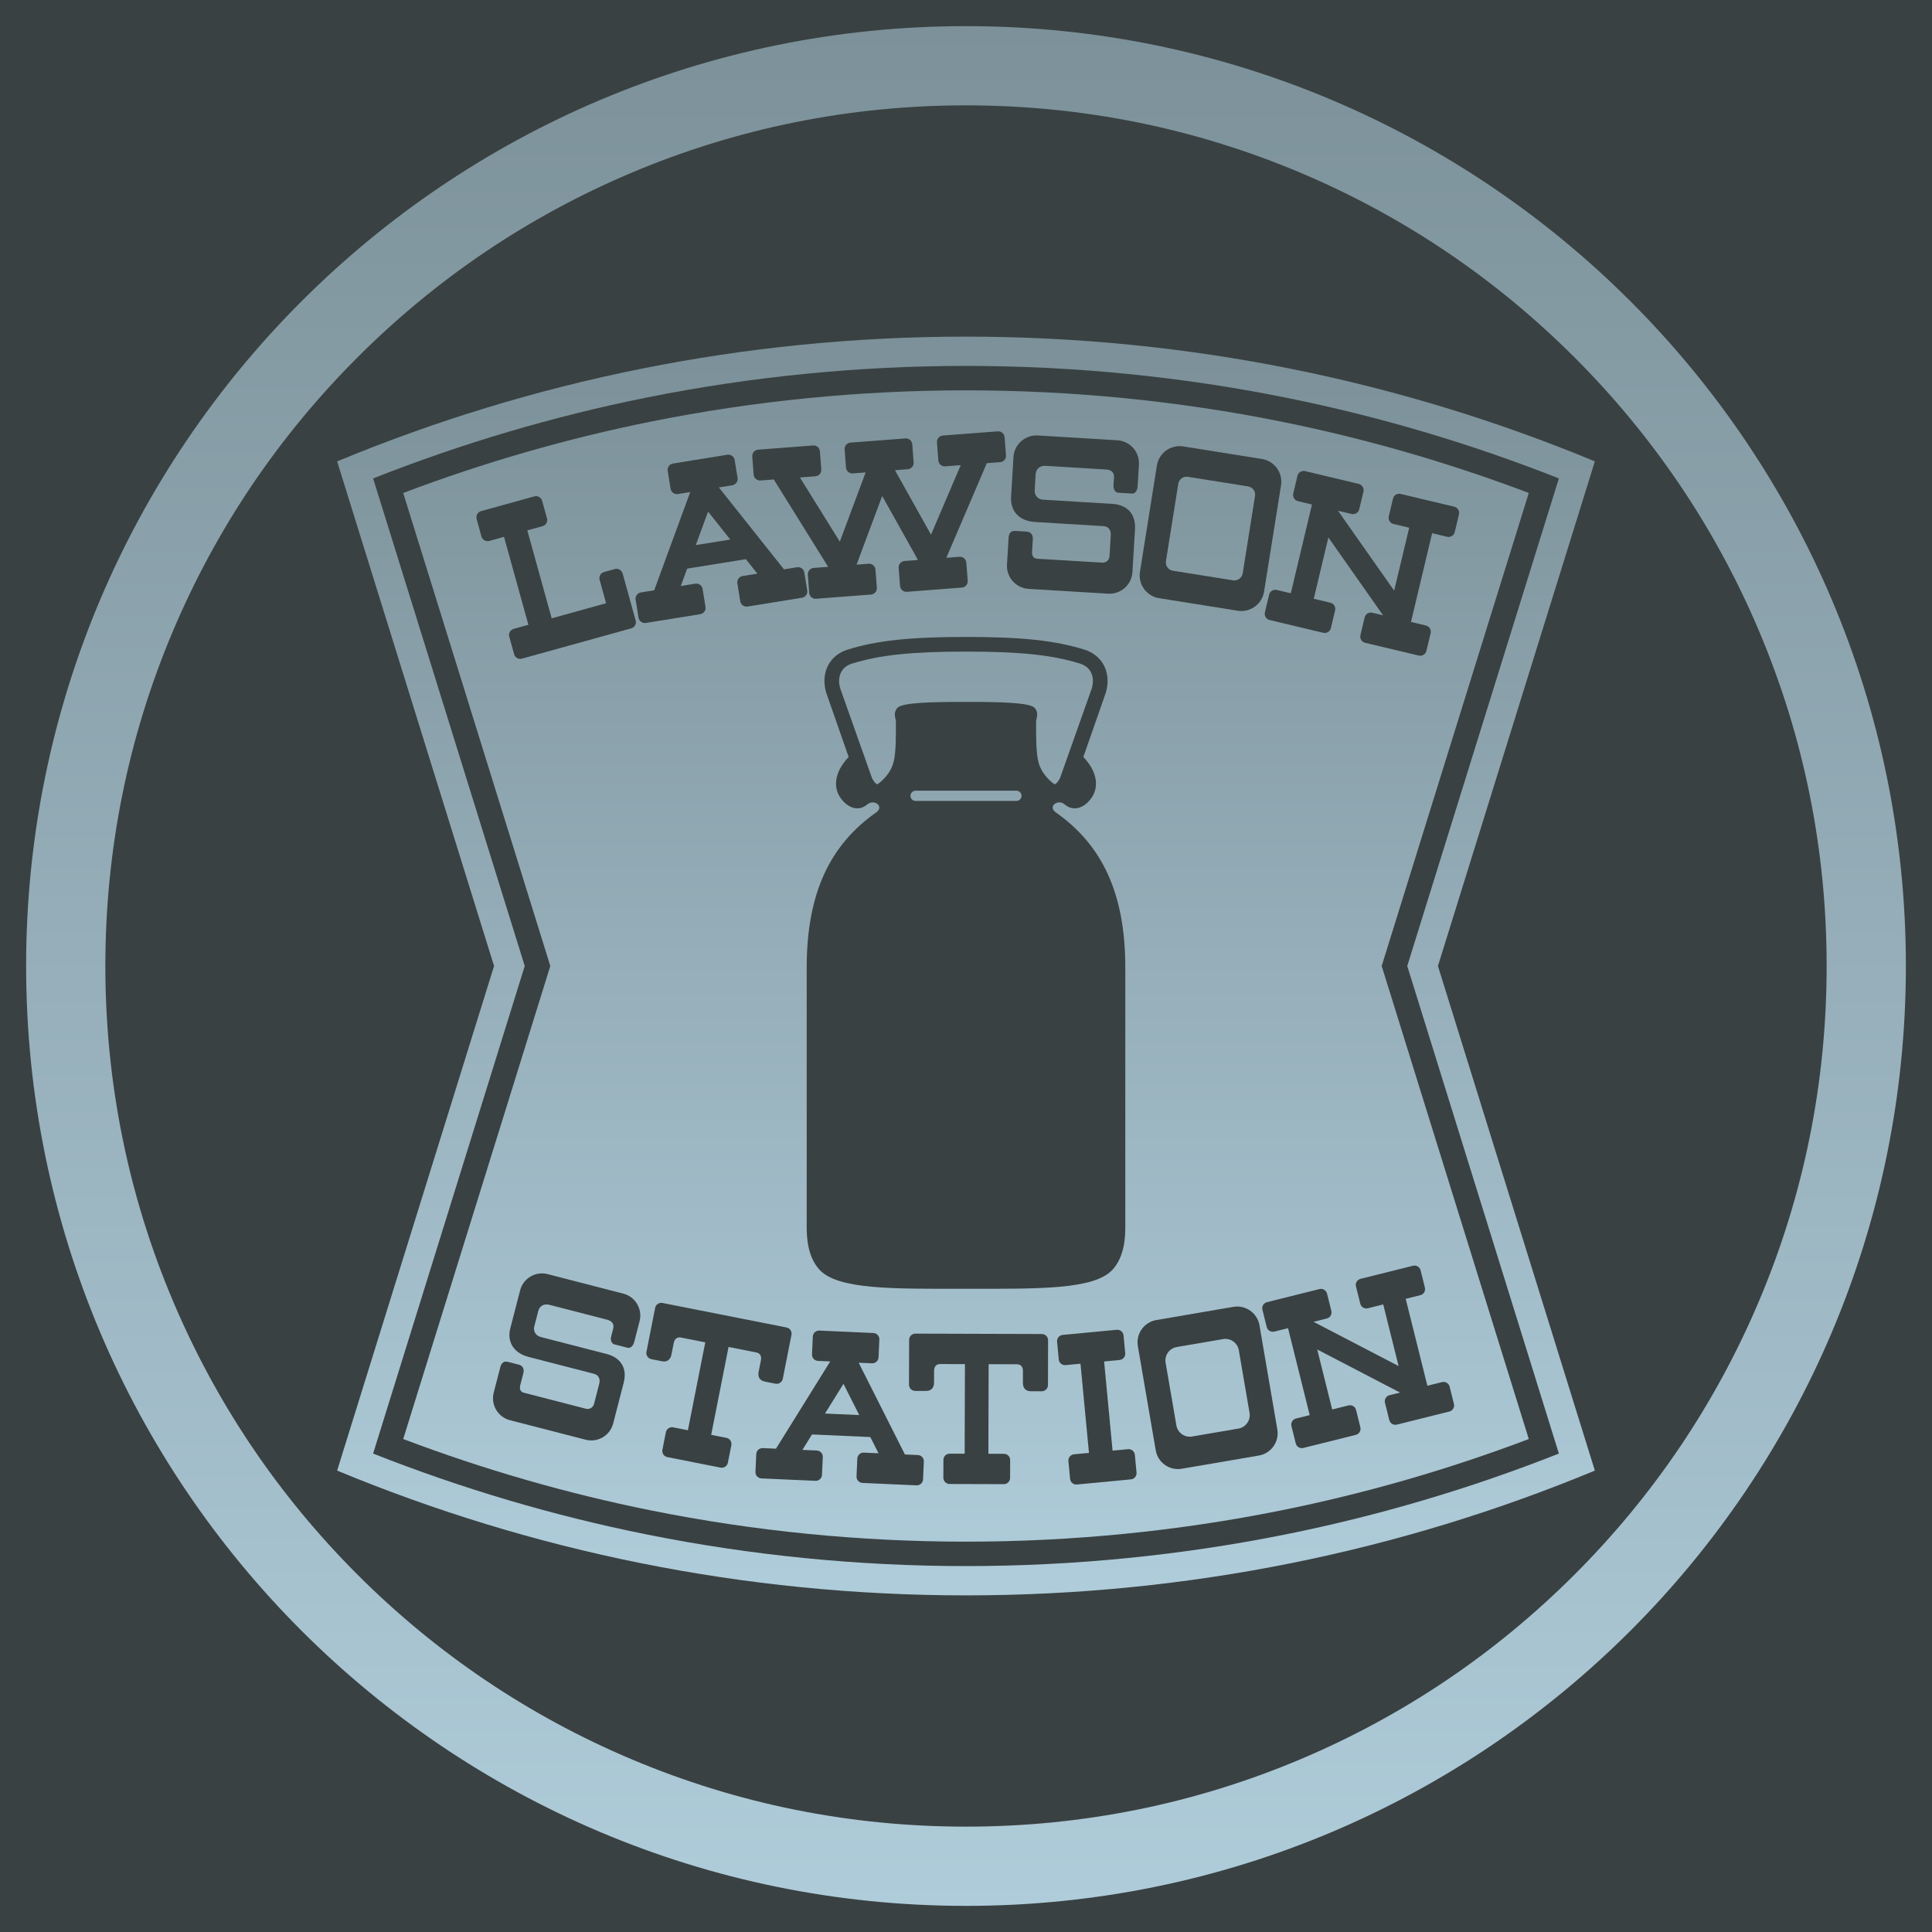 <?xml version="1.0" encoding="utf-8"?>
<!-- Generator: Adobe Illustrator 16.0.0, SVG Export Plug-In . SVG Version: 6.00 Build 0)  -->
<!DOCTYPE svg PUBLIC "-//W3C//DTD SVG 1.0//EN" "http://www.w3.org/TR/2001/REC-SVG-20010904/DTD/svg10.dtd">
<svg version="1.0" xmlns="http://www.w3.org/2000/svg" xmlns:xlink="http://www.w3.org/1999/xlink" x="0px" y="0px" width="512px"
	 height="512px" viewBox="0 0 512 512" enable-background="new 0 0 512 512" xml:space="preserve">
<g id="Background_Color">
	<rect fill="#394142" width="512" height="512"/>
</g>
<g id="Container">
	<g>
		<path fill="#394142" d="M255.999,438.791c-59.845,0-117.979-11.537-172.789-34.291l-13.477-5.594L114.172,256L69.733,113.091
			l13.478-5.594c54.812-22.751,112.946-34.287,172.788-34.287c59.841,0,117.976,11.536,172.79,34.287l13.478,5.594L397.825,256
			l44.441,142.906L428.79,404.5C373.979,427.254,315.843,438.791,255.999,438.791z"/>
		<linearGradient id="SVGID_1_" gradientUnits="userSpaceOnUse" x1="256" y1="418.333" x2="256" y2="95.846">
			<stop  offset="0" style="stop-color:#AFCCDA"/>
			<stop  offset="1" style="stop-color:#7C9199"/>
		</linearGradient>
		<path fill="url(#SVGID_1_)" d="M422.655,122.274c-51.328-21.304-107.621-33.064-166.656-33.064
			c-59.036,0-115.328,11.76-166.654,33.064L130.928,256L89.345,389.723c51.326,21.308,107.618,33.068,166.654,33.068
			c59.035,0,115.328-11.761,166.656-33.068L381.069,256L422.655,122.274z"/>
		<path fill="#394142" d="M372.935,256l40.182-129.211c-23.414-9.263-47.748-16.462-72.427-21.424
			c-27.69-5.57-56.188-8.392-84.69-8.392s-56.995,2.822-84.685,8.392c-24.685,4.962-49.014,12.161-72.435,21.424L139.062,256
			L98.88,385.209c23.421,9.263,47.75,16.465,72.435,21.426c27.689,5.568,56.182,8.393,84.685,8.393s57-2.824,84.69-8.393
			c24.679-4.961,49.013-12.163,72.427-21.426L372.935,256z"/>
		<g>
			<linearGradient id="SVGID_2_" gradientUnits="userSpaceOnUse" x1="256" y1="418.332" x2="256" y2="95.846">
				<stop  offset="0" style="stop-color:#AFCCDA"/>
				<stop  offset="1" style="stop-color:#7C9199"/>
			</linearGradient>
			<path fill="url(#SVGID_2_)" d="M366.163,256l38.982-125.357c-21.334-8.085-43.422-14.448-65.73-18.936
				c-27.275-5.482-55.34-8.263-83.416-8.263s-56.141,2.781-83.41,8.263c-22.315,4.488-44.397,10.851-65.735,18.936
				c7.716,24.81,38.98,125.357,38.98,125.357l-38.98,125.357c21.338,8.085,43.42,14.447,65.735,18.934
				c27.27,5.484,55.334,8.266,83.41,8.266s56.141-2.781,83.416-8.266c22.309-4.486,44.396-10.849,65.73-18.934L366.163,256z"/>
		</g>
		<g>
			<path fill="#394142" d="M285.391,393.407c-0.912,0.088-1.719-0.581-1.807-1.491l-0.444-4.705
				c-0.088-0.912,0.585-1.719,1.491-1.807l3.953-0.375l-2.239-23.634l-3.954,0.374c-0.912,0.088-1.719-0.582-1.807-1.494
				l-0.444-4.705c-0.088-0.908,0.579-1.716,1.491-1.804l14.31-1.359c0.913-0.085,1.72,0.585,1.808,1.497l0.444,4.701
				c0.088,0.91-0.585,1.72-1.491,1.808l-4.1,0.389l2.24,23.635l4.099-0.39c0.913-0.087,1.72,0.582,1.808,1.494l0.444,4.705
				c0.088,0.91-0.579,1.72-1.491,1.805L285.391,393.407z"/>
			<path fill="#394142" d="M276.104,353.527c0.912,0,1.655,0.745,1.649,1.66l-0.029,11.865c-0.006,0.916-0.749,1.656-1.667,1.652
				l-2.871-0.008c-1.515-0.004-2.105-1.018-2.1-2.199l0.006-3.126c0.006-1.351-0.755-1.825-1.597-1.825l-7.497-0.023l-0.064,23.744
				l4.117,0.012c0.912,0.002,1.655,0.745,1.649,1.66l-0.012,4.725c-0.006,0.916-0.749,1.656-1.661,1.652l-14.375-0.041
				c-0.918-0.002-1.654-0.748-1.654-1.664l0.018-4.722c0-0.915,0.742-1.657,1.66-1.651l3.971,0.008l0.07-23.74l-6.567-0.02
				c-0.842,0-1.607,0.467-1.607,1.818l-0.012,3.123c0,1.182-0.597,2.193-2.117,2.189l-2.871-0.008
				c-0.913-0.004-1.655-0.749-1.649-1.661l0.035-11.866c0-0.914,0.742-1.658,1.661-1.654L276.104,353.527z"/>
			<path fill="#394142" d="M208.443,351.799c0.9,0.178,1.485,1.05,1.304,1.947l-2.298,11.641c-0.182,0.897-1.053,1.482-1.948,1.305
				l-2.818-0.557c-1.485-0.295-1.871-1.402-1.644-2.561l0.608-3.064c0.258-1.328-0.392-1.936-1.222-2.1l-7.352-1.453l-4.603,23.293
				l4.035,0.797c0.901,0.176,1.485,1.047,1.311,1.945l-0.918,4.637c-0.176,0.898-1.053,1.482-1.948,1.305l-14.099-2.787
				c-0.901-0.178-1.485-1.049-1.305-1.947l0.912-4.635c0.182-0.896,1.053-1.482,1.947-1.303l3.896,0.768l4.603-23.289l-6.439-1.275
				c-0.83-0.163-1.666,0.152-1.93,1.477l-0.603,3.064c-0.228,1.158-1.006,2.039-2.497,1.743l-2.812-0.556
				c-0.9-0.178-1.485-1.049-1.304-1.947l2.298-11.641c0.176-0.897,1.047-1.482,1.947-1.304L208.443,351.799z"/>
			<path fill="#394142" d="M162.782,356.261l3.468,0.896c0.988,0.257,1.597-0.646,1.854-1.635l1.392-5.395
				c0.825-3.205-1.1-6.471-4.304-7.296l-20.064-5.176c-3.199-0.827-6.468,1.1-7.293,4.302l-2.596,10.053
				c-0.948,3.682,0.977,6.594,4.865,7.596l17.269,4.453c1.205,0.313,1.778,1.293,1.434,2.639l-1.387,5.377
				c-0.222,0.848-1.104,1.525-2.14,1.257l-16.416-4.233c-0.988-0.258-1.251-1.004-0.977-2.064l0.802-3.114
				c0.292-1.132-0.164-2.003-1.152-2.261l-2.912-0.748c-1.064-0.275-1.737,0.217-2.047,1.421l-1.737,6.739
				c-0.83,3.202,1.1,6.469,4.299,7.296l20.064,5.175c3.198,0.825,6.468-1.099,7.292-4.303l2.778-10.762
				c1.076-4.175-1.041-6.76-4.509-7.657l-17.48-4.509c-1.415-0.365-1.994-1.646-1.701-2.777l1.059-4.092
				c0.362-1.418,1.573-2.012,2.988-1.646l15.286,3.944c1.275,0.328,1.89,1.167,1.579,2.371l-0.532,2.051
				C161.712,355.152,162.074,356.076,162.782,356.261z"/>
			<path fill="#394142" d="M376.409,343.237c0.889-0.222,1.426-1.122,1.205-2.012l-1.141-4.581c-0.223-0.89-1.123-1.431-2.012-1.209
				l-13.906,3.469c-0.891,0.223-1.434,1.119-1.211,2.008l1.146,4.586c0.221,0.889,1.121,1.43,2.012,1.207l4.07-1.015l4.074,16.333
				l-22.549-11.728l3.52-0.878c0.891-0.222,1.428-1.119,1.205-2.008l-1.141-4.585c-0.221-0.89-1.121-1.431-2.006-1.208
				l-13.911,3.471c-0.889,0.22-1.427,1.12-1.211,2.01l1.146,4.582c0.223,0.889,1.123,1.43,2.006,1.207l3.638-0.906l5.742,23.037
				l-3.631,0.907c-0.89,0.22-1.428,1.12-1.211,2.006l1.146,4.585c0.222,0.889,1.123,1.43,2.012,1.207l13.906-3.471
				c0.889-0.219,1.426-1.119,1.205-2.008l-1.141-4.586c-0.223-0.886-1.123-1.426-2.006-1.204l-4.322,1.075l-3.965-15.902
				l21.953,11.418l-2.789,0.695c-0.889,0.223-1.428,1.12-1.205,2.01l1.141,4.584c0.223,0.889,1.123,1.428,2.012,1.205l13.906-3.469
				c0.889-0.222,1.428-1.119,1.211-2.008l-1.146-4.586c-0.223-0.889-1.123-1.43-2.006-1.207l-3.883,0.971l-5.748-23.035
				L376.409,343.237z"/>
			<path fill="#394142" d="M162.928,150.803l-2.842,0.79c-0.9,0.249-1.427,1.178-1.182,2.076l1.72,6.193l-14.421,4.003
				l-6.462-23.307l4.041-1.12c0.9-0.249,1.427-1.182,1.175-2.079l-1.286-4.638c-0.252-0.897-1.182-1.424-2.076-1.175l-14.111,3.913
				c-0.896,0.248-1.423,1.181-1.174,2.079l1.285,4.638c0.251,0.897,1.181,1.424,2.082,1.175l3.895-1.082l6.462,23.308l-3.895,1.082
				c-0.9,0.249-1.427,1.178-1.176,2.076l1.287,4.637c0.245,0.901,1.175,1.427,2.075,1.176l28.96-8.029
				c0.9-0.251,1.427-1.182,1.175-2.079l-3.456-12.459C164.759,151.081,163.823,150.555,162.928,150.803z"/>
			<path fill="#394142" d="M264.42,114.312l-14.556,1.111c-0.93,0.073-1.626,0.883-1.556,1.812l0.368,4.798
				c0.07,0.93,0.884,1.626,1.808,1.556l4.117-0.313l-7.872,18.418l-9.556-17.088l3.398-0.257c0.93-0.073,1.625-0.883,1.555-1.813
				l-0.368-4.801c-0.07-0.927-0.883-1.623-1.812-1.553l-14.562,1.114c-0.93,0.07-1.626,0.88-1.55,1.81l0.362,4.798
				c0.076,0.93,0.883,1.625,1.813,1.556l3.397-0.261l-6.849,18.34l-10.578-17.006l4.116-0.316c0.93-0.07,1.626-0.88,1.556-1.812
				l-0.368-4.798c-0.07-0.93-0.883-1.626-1.812-1.553l-14.562,1.114c-0.931,0.07-1.626,0.88-1.556,1.81l0.368,4.798
				c0.07,0.93,0.883,1.626,1.812,1.556l3.532-0.269l14.404,23.152l-3.837,0.292c-0.924,0.073-1.62,0.883-1.55,1.812l0.363,4.798
				c0.075,0.93,0.883,1.626,1.812,1.556l14.562-1.114c0.93-0.07,1.626-0.88,1.556-1.813l-0.368-4.798
				c-0.07-0.93-0.884-1.626-1.813-1.553l-3.198,0.243l6.795-18.199l9.479,16.956l-3.562,0.272c-0.93,0.07-1.625,0.88-1.556,1.813
				l0.369,4.798c0.069,0.93,0.883,1.626,1.812,1.553l14.562-1.114c0.93-0.07,1.626-0.88,1.556-1.81l-0.368-4.798
				c-0.076-0.93-0.884-1.625-1.813-1.555l-3.479,0.266l10.72-25.073l3.532-0.272c0.936-0.07,1.626-0.88,1.556-1.81l-0.368-4.798
				C266.163,114.938,265.355,114.239,264.42,114.312z"/>
			<path fill="#394142" d="M296.315,130.575l3.637,0.219c1.041,0.064,1.474-0.953,1.538-1.994l0.34-5.664
				c0.204-3.363-2.357-6.254-5.72-6.459l-21.07-1.274c-3.362-0.202-6.252,2.359-6.456,5.722l-0.638,10.559
				c-0.233,3.862,2.258,6.4,6.346,6.649l18.128,1.094c1.264,0.079,2.035,0.944,1.948,2.356l-0.34,5.646
				c-0.059,0.895-0.807,1.743-1.9,1.675l-17.234-1.041c-1.041-0.064-1.444-0.757-1.38-1.874l0.199-3.269
				c0.07-1.19-0.55-1.974-1.591-2.035l-3.064-0.184c-1.111-0.07-1.69,0.555-1.766,1.819l-0.428,7.076
				c-0.204,3.363,2.357,6.254,5.72,6.459l21.064,1.271c3.368,0.205,6.257-2.356,6.462-5.719l0.679-11.301
				c0.269-4.383-2.357-6.556-5.994-6.778l-18.357-1.108c-1.485-0.091-2.31-1.26-2.239-2.45l0.257-4.296
				c0.094-1.485,1.188-2.315,2.673-2.225l16.053,0.971c1.339,0.079,2.117,0.798,2.041,2.062l-0.135,2.155
				C295.022,129.678,295.572,130.531,296.315,130.575z"/>
			<path fill="#394142" d="M383.497,142.248c0.906,0.214,1.812-0.345,2.029-1.251l1.117-4.682c0.215-0.906-0.346-1.818-1.252-2.035
				l-14.199-3.386c-0.912-0.216-1.824,0.342-2.035,1.251l-1.117,4.681c-0.217,0.906,0.34,1.816,1.246,2.032l4.164,0.991
				l-3.982,16.685l-14.883-21.182l3.596,0.856c0.906,0.217,1.818-0.342,2.029-1.251l1.123-4.682
				c0.211-0.906-0.346-1.815-1.252-2.032l-14.204-3.389c-0.912-0.216-1.819,0.345-2.035,1.251l-1.117,4.681
				c-0.216,0.906,0.345,1.819,1.252,2.035l3.707,0.883l-5.608,23.524l-3.707-0.883c-0.912-0.216-1.819,0.342-2.035,1.251
				l-1.117,4.682c-0.217,0.906,0.339,1.816,1.246,2.032l14.209,3.389c0.908,0.216,1.814-0.345,2.029-1.251l1.117-4.681
				c0.217-0.907-0.344-1.819-1.25-2.035l-4.41-1.053l3.877-16.243l14.492,20.626l-2.85-0.679c-0.906-0.219-1.818,0.342-2.035,1.249
				l-1.109,4.681c-0.217,0.91,0.338,1.819,1.244,2.035l14.211,3.386c0.9,0.219,1.812-0.342,2.029-1.249l1.117-4.681
				c0.217-0.907-0.346-1.819-1.252-2.035l-3.959-0.945l5.609-23.526L383.497,142.248z"/>
			<path fill="#394142" d="M243.25,385.6l-3.438-0.154l-12.252-24.312l3.538,0.157c0.913,0.041,1.685-0.667,1.726-1.579l0.211-4.723
				c0.04-0.914-0.667-1.687-1.579-1.728l-14.322-0.644c-0.912-0.041-1.689,0.667-1.73,1.582l-0.211,4.72
				c-0.041,0.915,0.667,1.69,1.579,1.731l3.246,0.143l-14.375,23.123l-3.497-0.154c-0.912-0.041-1.689,0.666-1.73,1.581l-0.211,4.72
				c-0.041,0.915,0.667,1.689,1.579,1.73l14.321,0.641c0.918,0.041,1.69-0.67,1.731-1.582l0.21-4.723
				c0.041-0.912-0.666-1.687-1.578-1.728l-3.819-0.169l2.538-4.088l15.456,0.689l2.17,4.299l-3.883-0.173
				c-0.918-0.041-1.69,0.667-1.731,1.579l-0.21,4.723c-0.041,0.914,0.666,1.687,1.578,1.728l14.322,0.64
				c0.918,0.041,1.69-0.666,1.73-1.581l0.211-4.72C244.87,386.416,244.162,385.641,243.25,385.6z M218.63,374.604l4.901-7.881
				l4.175,8.287L218.63,374.604z"/>
			<path fill="#394142" d="M338.503,378.816l-4.731-27.6c-0.562-3.258-3.661-5.447-6.918-4.889l-20.421,3.503
				c-3.258,0.559-5.445,3.655-4.89,6.915l4.737,27.597c0.556,3.263,3.654,5.45,6.912,4.892l20.421-3.502
				C336.871,385.17,339.063,382.076,338.503,378.816z M328.204,378.586l-12.292,2.105c-1.96,0.336-3.825-0.98-4.158-2.941
				l-2.854-16.609c-0.334-1.961,0.982-3.824,2.941-4.16l12.292-2.108c1.959-0.337,3.825,0.979,4.164,2.941l2.848,16.608
				C331.479,376.384,330.163,378.246,328.204,378.586z"/>
			<path fill="#394142" d="M213.156,151.725c-0.146-0.921-1.012-1.547-1.936-1.398l-3.456,0.559l-17.258-21.713l3.556-0.573
				c0.924-0.149,1.55-1.018,1.403-1.936l-0.771-4.751c-0.146-0.921-1.012-1.547-1.936-1.398l-14.415,2.325
				c-0.919,0.149-1.544,1.018-1.398,1.936l0.767,4.751c0.152,0.921,1.018,1.547,1.936,1.398l3.269-0.526l-9.549,26.038l-3.521,0.567
				c-0.925,0.149-1.55,1.015-1.398,1.936l0.767,4.751c0.146,0.921,1.012,1.547,1.936,1.401l14.415-2.328
				c0.918-0.149,1.544-1.015,1.397-1.936l-0.766-4.751c-0.146-0.921-1.018-1.547-1.936-1.398l-3.843,0.62l1.685-4.602l15.562-2.512
				l3.047,3.839l-3.906,0.628c-0.918,0.149-1.544,1.018-1.397,1.936l0.766,4.754c0.146,0.918,1.018,1.544,1.936,1.395l14.415-2.325
				c0.925-0.149,1.55-1.015,1.398-1.936L213.156,151.725z M184.391,144.456l3.257-8.875l5.883,7.401L184.391,144.456z"/>
			<path fill="#394142" d="M334.421,121.631l-20.843-3.325c-3.327-0.529-6.456,1.74-6.988,5.064l-4.485,28.17
				c-0.532,3.327,1.731,6.453,5.059,6.985l20.848,3.321c3.322,0.529,6.451-1.737,6.983-5.064l4.491-28.169
				C340.012,125.289,337.748,122.16,334.421,121.631z M329.327,151.953c-0.193,1.21-1.334,2.035-2.544,1.842l-15.953-2.543
				c-1.211-0.193-2.035-1.331-1.843-2.538l3.27-20.512c0.198-1.21,1.333-2.035,2.544-1.842l15.953,2.544
				c1.211,0.193,2.035,1.327,1.842,2.538L329.327,151.953z"/>
			<path fill="#394142" d="M279.841,215.33c-2.304-1.62,0.521-3.696,2.334-2.143c2.503,2.146,5.521,0.687,7.245-1.985
				c1.62-2.518,1.638-6.41-2.321-10.6l5.953-17.035l0.018-0.059l0.018-0.064c0.714-2.567,0.538-5.006-0.509-7.053
				c-1.029-2.003-2.865-3.503-5.17-4.225c-7.766-2.424-16.567-3.371-31.409-3.371c-14.837,0-23.644,0.947-31.41,3.371
				c-2.304,0.722-4.14,2.222-5.163,4.225c-1.047,2.047-1.229,4.485-0.515,7.053l0.018,0.064l0.023,0.059l5.947,17.035
				c-3.959,4.19-3.941,8.082-2.316,10.6c1.726,2.672,4.737,4.131,7.246,1.985c1.812-1.553,4.632,0.523,2.327,2.143
				c-12.163,8.553-18.374,21.322-18.374,41.076v68.819c0,2.474,0.176,7.749,3.362,11.237c4.906,5.356,19.532,5.082,38.854,5.082
				s33.947,0.274,38.854-5.082c3.192-3.488,3.362-8.764,3.362-11.237v-68.819C298.216,236.652,292.005,223.883,279.841,215.33z
				 M269.361,212.257h-26.72c-0.754,0-1.362-0.605-1.362-1.356s0.608-1.36,1.362-1.36h26.72c0.749,0,1.357,0.608,1.357,1.36
				S270.11,212.257,269.361,212.257z M275.269,202.23c-0.772-2.675-0.69-7.506-0.69-11.128c0-0.605,0.865-2.158-0.427-3.538
				c-1.299-1.38-9.094-1.559-18.152-1.559s-16.854,0.178-18.146,1.559c-1.298,1.38-0.433,2.933-0.433,3.538
				c0,3.623,0.088,8.453-0.69,11.128c-0.777,2.673-2.76,4.57-4.053,5.521c-0.573,0.418-1.573-1.509-1.573-1.509l-8.468-23.886
				c-0.842-3.134,0.346-5.617,3.111-6.482c7.356-2.301,15.843-3.196,30.252-3.196s22.895,0.895,30.252,3.196
				c2.766,0.866,3.959,3.348,3.111,6.482l-8.463,23.886c0,0-1.006,1.924-1.578,1.509
				C278.028,206.801,276.046,204.903,275.269,202.23z"/>
		</g>
	</g>
</g>
<g id="Border">
	<path fill="#394142" d="M256,505.056c-66.525,0-129.068-25.906-176.109-72.946C32.851,385.068,6.944,322.525,6.944,256
		S32.851,126.931,79.891,79.891C126.932,32.85,189.475,6.944,256,6.944S385.068,32.85,432.109,79.891
		c47.04,47.041,72.946,109.584,72.946,176.109s-25.906,129.068-72.946,176.109C385.068,479.149,322.525,505.056,256,505.056z
		 M256,39.921c-29.186,0-57.479,5.708-84.097,16.967c-25.727,10.881-48.838,26.465-68.693,46.321
		c-19.855,19.855-35.439,42.967-46.321,68.693C45.631,198.52,39.922,226.814,39.922,256s5.709,57.479,16.967,84.097
		c10.882,25.727,26.466,48.838,46.321,68.693s42.967,35.439,68.693,46.321c26.617,11.258,54.911,16.967,84.097,16.967
		s57.479-5.709,84.098-16.967c25.726-10.882,48.838-26.466,68.692-46.321c19.855-19.855,35.439-42.967,46.321-68.693
		c11.258-26.617,16.967-54.911,16.967-84.097s-5.709-57.48-16.967-84.097c-10.882-25.727-26.466-48.838-46.321-68.693
		c-19.854-19.855-42.967-35.44-68.692-46.321C313.479,45.63,285.186,39.921,256,39.921z"/>
	<linearGradient id="SVGID_3_" gradientUnits="userSpaceOnUse" x1="256" y1="505.078" x2="256" y2="6.922">
		<stop  offset="0" style="stop-color:#AFCCDA"/>
		<stop  offset="1" style="stop-color:#7C9199"/>
	</linearGradient>
	<path fill="url(#SVGID_3_)" d="M256,27.921c30.8,0,60.667,6.027,88.772,17.915c27.156,11.486,51.55,27.935,72.503,48.888
		s37.401,45.347,48.888,72.504c11.888,28.105,17.915,57.972,17.915,88.772s-6.027,60.667-17.915,88.771
		c-11.486,27.157-27.935,51.551-48.888,72.504s-45.347,37.401-72.503,48.888C316.667,478.051,286.8,484.078,256,484.078
		s-60.667-6.027-88.771-17.915c-27.157-11.486-51.551-27.935-72.504-48.888s-37.401-45.347-48.888-72.504
		C33.949,316.667,27.922,286.8,27.922,256s6.027-60.667,17.915-88.772c11.486-27.157,27.935-51.551,48.888-72.504
		s45.347-37.401,72.504-48.888C195.333,33.949,225.2,27.921,256,27.921 M256,6.921C118.438,6.921,6.922,118.438,6.922,256
		c0,137.562,111.516,249.078,249.078,249.078S505.078,393.562,505.078,256C505.078,118.438,393.562,6.921,256,6.921L256,6.921z"/>
</g>
<g id="Status_Simulation" display="none">
	<g display="inline">
		<path d="M0,0v512h512V0H0z M257,505.078C119.438,505.078,7.922,393.562,7.922,256C7.922,118.438,119.438,6.921,257,6.921
			S506.078,118.438,506.078,256C506.078,393.562,394.562,505.078,257,505.078z"/>
		<circle fill="none" stroke="#FBB03B" stroke-width="5" stroke-miterlimit="10" cx="256" cy="256" r="249.078"/>
	</g>
</g>
<g id="Hints">
</g>
<g id="Guides" display="none">
</g>
</svg>
